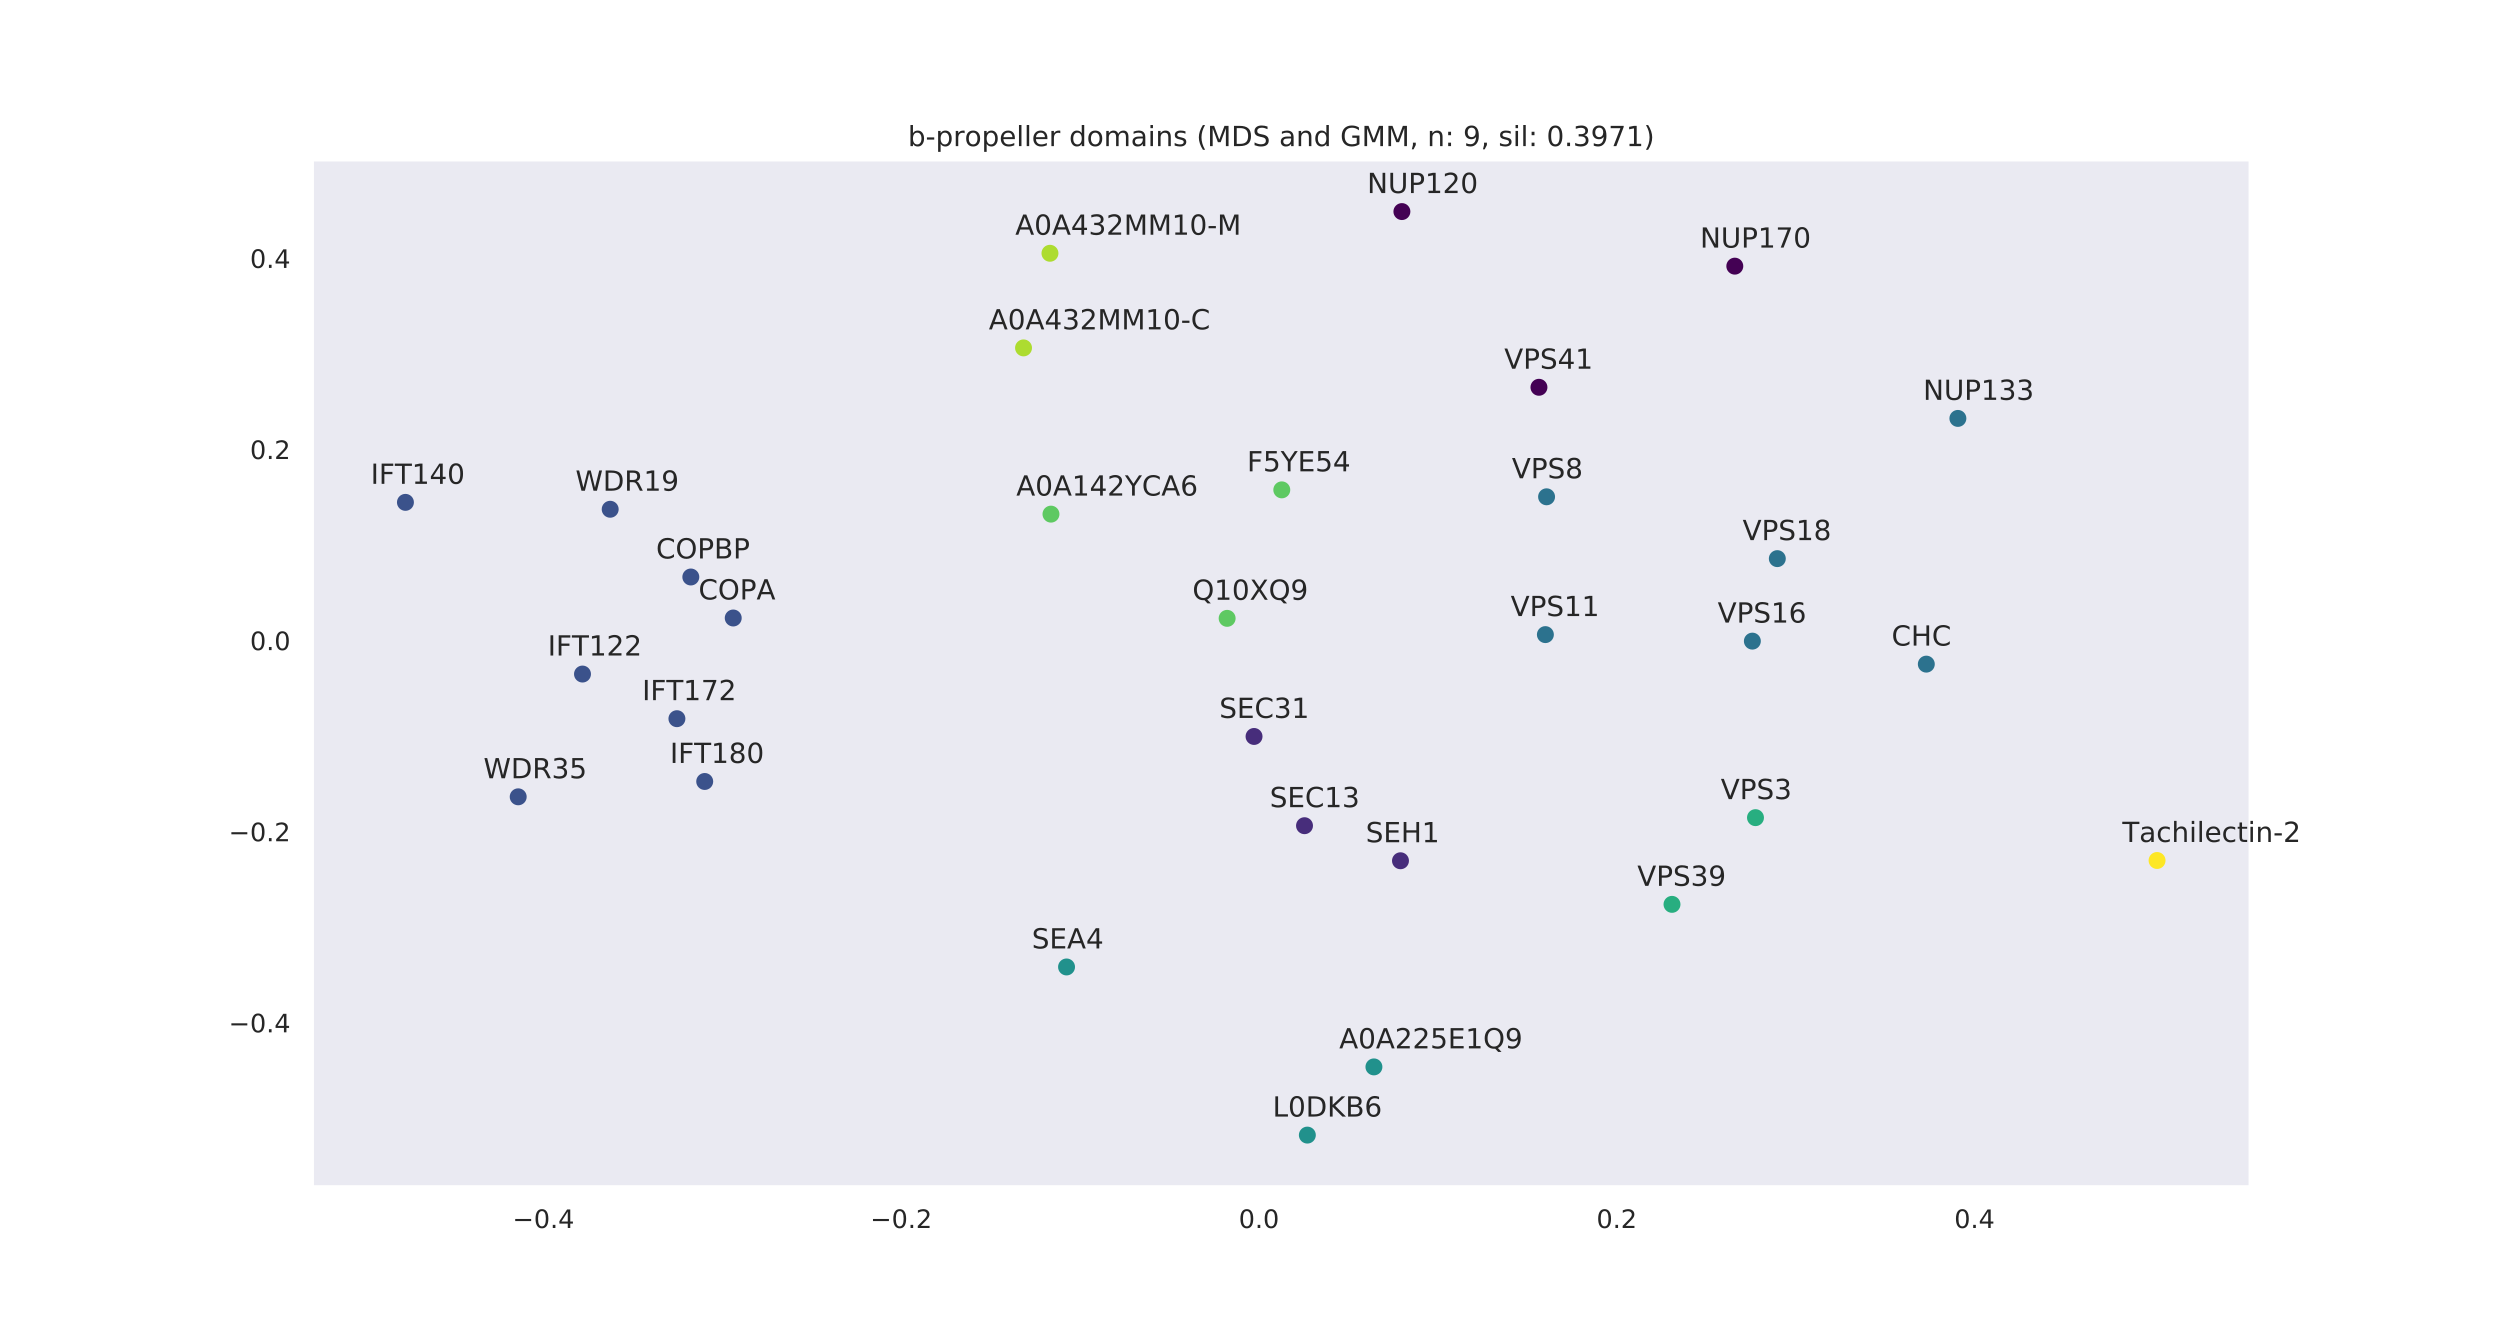 <?xml version="1.0" encoding="utf-8" standalone="no"?>
<!DOCTYPE svg PUBLIC "-//W3C//DTD SVG 1.1//EN"
  "http://www.w3.org/Graphics/SVG/1.1/DTD/svg11.dtd">
<!-- Created with matplotlib (http://matplotlib.org/) -->
<svg height="576pt" version="1.1" viewBox="0 0 1080 576" width="1080pt" xmlns="http://www.w3.org/2000/svg" xmlns:xlink="http://www.w3.org/1999/xlink">
 <defs>
  <style type="text/css">
*{stroke-linecap:butt;stroke-linejoin:round;}
  </style>
 </defs>
 <g id="figure_1">
  <g id="patch_1">
   <path d="M 0 576 
L 1080 576 
L 1080 0 
L 0 0 
z
" style="fill:#ffffff;"/>
  </g>
  <g id="axes_1">
   <g id="patch_2">
    <path d="M 135 512.64 
L 972 512.64 
L 972 69.12 
L 135 69.12 
z
" style="fill:#eaeaf2;"/>
   </g>
   <g id="matplotlib.axis_1">
    <g id="xtick_1">
     <g id="text_1">
      <!-- −0.4 -->
      <defs>
       <path d="M 10.594 35.5 
L 73.188 35.5 
L 73.188 27.203 
L 10.594 27.203 
z
" id="DejaVuSans-2212"/>
       <path d="M 31.781 66.406 
Q 24.172 66.406 20.328 58.906 
Q 16.5 51.422 16.5 36.375 
Q 16.5 21.391 20.328 13.891 
Q 24.172 6.391 31.781 6.391 
Q 39.453 6.391 43.281 13.891 
Q 47.125 21.391 47.125 36.375 
Q 47.125 51.422 43.281 58.906 
Q 39.453 66.406 31.781 66.406 
z
M 31.781 74.219 
Q 44.047 74.219 50.516 64.516 
Q 56.984 54.828 56.984 36.375 
Q 56.984 17.969 50.516 8.266 
Q 44.047 -1.422 31.781 -1.422 
Q 19.531 -1.422 13.062 8.266 
Q 6.594 17.969 6.594 36.375 
Q 6.594 54.828 13.062 64.516 
Q 19.531 74.219 31.781 74.219 
z
" id="DejaVuSans-30"/>
       <path d="M 10.688 12.406 
L 21 12.406 
L 21 0 
L 10.688 0 
z
" id="DejaVuSans-2e"/>
       <path d="M 37.797 64.312 
L 12.891 25.391 
L 37.797 25.391 
z
M 35.203 72.906 
L 47.609 72.906 
L 47.609 25.391 
L 58.016 25.391 
L 58.016 17.188 
L 47.609 17.188 
L 47.609 0 
L 37.797 0 
L 37.797 17.188 
L 4.891 17.188 
L 4.891 26.703 
z
" id="DejaVuSans-34"/>
      </defs>
      <g style="fill:#262626;" transform="translate(221.406 530.498)scale(0.11 -0.11)">
       <use xlink:href="#DejaVuSans-2212"/>
       <use x="83.789" xlink:href="#DejaVuSans-30"/>
       <use x="147.412" xlink:href="#DejaVuSans-2e"/>
       <use x="179.199" xlink:href="#DejaVuSans-34"/>
      </g>
     </g>
    </g>
    <g id="xtick_2">
     <g id="text_2">
      <!-- −0.2 -->
      <defs>
       <path d="M 19.188 8.297 
L 53.609 8.297 
L 53.609 0 
L 7.328 0 
L 7.328 8.297 
Q 12.938 14.109 22.625 23.891 
Q 32.328 33.688 34.812 36.531 
Q 39.547 41.844 41.422 45.531 
Q 43.312 49.219 43.312 52.781 
Q 43.312 58.594 39.234 62.25 
Q 35.156 65.922 28.609 65.922 
Q 23.969 65.922 18.812 64.312 
Q 13.672 62.703 7.812 59.422 
L 7.812 69.391 
Q 13.766 71.781 18.938 73 
Q 24.125 74.219 28.422 74.219 
Q 39.75 74.219 46.484 68.547 
Q 53.219 62.891 53.219 53.422 
Q 53.219 48.922 51.531 44.891 
Q 49.859 40.875 45.406 35.406 
Q 44.188 33.984 37.641 27.219 
Q 31.109 20.453 19.188 8.297 
z
" id="DejaVuSans-32"/>
      </defs>
      <g style="fill:#262626;" transform="translate(375.964 530.498)scale(0.11 -0.11)">
       <use xlink:href="#DejaVuSans-2212"/>
       <use x="83.789" xlink:href="#DejaVuSans-30"/>
       <use x="147.412" xlink:href="#DejaVuSans-2e"/>
       <use x="179.199" xlink:href="#DejaVuSans-32"/>
      </g>
     </g>
    </g>
    <g id="xtick_3">
     <g id="text_3">
      <!-- 0.0 -->
      <g style="fill:#262626;" transform="translate(535.131 530.498)scale(0.11 -0.11)">
       <use xlink:href="#DejaVuSans-30"/>
       <use x="63.623" xlink:href="#DejaVuSans-2e"/>
       <use x="95.41" xlink:href="#DejaVuSans-30"/>
      </g>
     </g>
    </g>
    <g id="xtick_4">
     <g id="text_4">
      <!-- 0.2 -->
      <g style="fill:#262626;" transform="translate(689.689 530.498)scale(0.11 -0.11)">
       <use xlink:href="#DejaVuSans-30"/>
       <use x="63.623" xlink:href="#DejaVuSans-2e"/>
       <use x="95.41" xlink:href="#DejaVuSans-32"/>
      </g>
     </g>
    </g>
    <g id="xtick_5">
     <g id="text_5">
      <!-- 0.4 -->
      <g style="fill:#262626;" transform="translate(844.247 530.498)scale(0.11 -0.11)">
       <use xlink:href="#DejaVuSans-30"/>
       <use x="63.623" xlink:href="#DejaVuSans-2e"/>
       <use x="95.41" xlink:href="#DejaVuSans-34"/>
      </g>
     </g>
    </g>
   </g>
   <g id="matplotlib.axis_2">
    <g id="ytick_1">
     <g id="text_6">
      <!-- −0.4 -->
      <g style="fill:#262626;" transform="translate(98.789 445.972)scale(0.11 -0.11)">
       <use xlink:href="#DejaVuSans-2212"/>
       <use x="83.789" xlink:href="#DejaVuSans-30"/>
       <use x="147.412" xlink:href="#DejaVuSans-2e"/>
       <use x="179.199" xlink:href="#DejaVuSans-34"/>
      </g>
     </g>
    </g>
    <g id="ytick_2">
     <g id="text_7">
      <!-- −0.2 -->
      <g style="fill:#262626;" transform="translate(98.789 363.415)scale(0.11 -0.11)">
       <use xlink:href="#DejaVuSans-2212"/>
       <use x="83.789" xlink:href="#DejaVuSans-30"/>
       <use x="147.412" xlink:href="#DejaVuSans-2e"/>
       <use x="179.199" xlink:href="#DejaVuSans-32"/>
      </g>
     </g>
    </g>
    <g id="ytick_3">
     <g id="text_8">
      <!-- 0.0 -->
      <g style="fill:#262626;" transform="translate(108.007 280.858)scale(0.11 -0.11)">
       <use xlink:href="#DejaVuSans-30"/>
       <use x="63.623" xlink:href="#DejaVuSans-2e"/>
       <use x="95.41" xlink:href="#DejaVuSans-30"/>
      </g>
     </g>
    </g>
    <g id="ytick_4">
     <g id="text_9">
      <!-- 0.2 -->
      <g style="fill:#262626;" transform="translate(108.007 198.301)scale(0.11 -0.11)">
       <use xlink:href="#DejaVuSans-30"/>
       <use x="63.623" xlink:href="#DejaVuSans-2e"/>
       <use x="95.41" xlink:href="#DejaVuSans-32"/>
      </g>
     </g>
    </g>
    <g id="ytick_5">
     <g id="text_10">
      <!-- 0.4 -->
      <g style="fill:#262626;" transform="translate(108.007 115.744)scale(0.11 -0.11)">
       <use xlink:href="#DejaVuSans-30"/>
       <use x="63.623" xlink:href="#DejaVuSans-2e"/>
       <use x="95.41" xlink:href="#DejaVuSans-34"/>
      </g>
     </g>
    </g>
   </g>
   <g id="PathCollection_1">
    <defs>
     <path d="M 0 3.162 
C 0.839 3.162 1.643 2.829 2.236 2.236 
C 2.829 1.643 3.162 0.839 3.162 0 
C 3.162 -0.839 2.829 -1.643 2.236 -2.236 
C 1.643 -2.829 0.839 -3.162 0 -3.162 
C -0.839 -3.162 -1.643 -2.829 -2.236 -2.236 
C -2.829 -1.643 -3.162 -0.839 -3.162 0 
C -3.162 0.839 -2.829 1.643 -2.236 2.236 
C -1.643 2.829 -0.839 3.162 0 3.162 
z
" id="C0_0_faa1dab205"/>
    </defs>
    <g clip-path="url(#p17bbb1ad29)">
     <use style="fill:#5ec962;stroke:#5ec962;" x="454.021" xlink:href="#C0_0_faa1dab205" y="222.105"/>
    </g>
    <g clip-path="url(#p17bbb1ad29)">
     <use style="fill:#5ec962;stroke:#5ec962;" x="553.731" xlink:href="#C0_0_faa1dab205" y="211.621"/>
    </g>
    <g clip-path="url(#p17bbb1ad29)">
     <use style="fill:#21918c;stroke:#21918c;" x="593.536" xlink:href="#C0_0_faa1dab205" y="460.901"/>
    </g>
    <g clip-path="url(#p17bbb1ad29)">
     <use style="fill:#21918c;stroke:#21918c;" x="564.773" xlink:href="#C0_0_faa1dab205" y="490.361"/>
    </g>
    <g clip-path="url(#p17bbb1ad29)">
     <use style="fill:#5ec962;stroke:#5ec962;" x="530.123" xlink:href="#C0_0_faa1dab205" y="267.127"/>
    </g>
    <g clip-path="url(#p17bbb1ad29)">
     <use style="fill:#addc30;stroke:#addc30;" x="453.582" xlink:href="#C0_0_faa1dab205" y="109.415"/>
    </g>
    <g clip-path="url(#p17bbb1ad29)">
     <use style="fill:#addc30;stroke:#addc30;" x="442.166" xlink:href="#C0_0_faa1dab205" y="150.292"/>
    </g>
    <g clip-path="url(#p17bbb1ad29)">
     <use style="fill:#472d7b;stroke:#472d7b;" x="541.747" xlink:href="#C0_0_faa1dab205" y="318.151"/>
    </g>
    <g clip-path="url(#p17bbb1ad29)">
     <use style="fill:#472d7b;stroke:#472d7b;" x="563.548" xlink:href="#C0_0_faa1dab205" y="356.701"/>
    </g>
    <g clip-path="url(#p17bbb1ad29)">
     <use style="fill:#472d7b;stroke:#472d7b;" x="605.009" xlink:href="#C0_0_faa1dab205" y="371.848"/>
    </g>
    <g clip-path="url(#p17bbb1ad29)">
     <use style="fill:#21918c;stroke:#21918c;" x="460.747" xlink:href="#C0_0_faa1dab205" y="417.729"/>
    </g>
    <g clip-path="url(#p17bbb1ad29)">
     <use style="fill:#3b528b;stroke:#3b528b;" x="316.755" xlink:href="#C0_0_faa1dab205" y="266.974"/>
    </g>
    <g clip-path="url(#p17bbb1ad29)">
     <use style="fill:#3b528b;stroke:#3b528b;" x="298.434" xlink:href="#C0_0_faa1dab205" y="249.26"/>
    </g>
    <g clip-path="url(#p17bbb1ad29)">
     <use style="fill:#440154;stroke:#440154;" x="605.62" xlink:href="#C0_0_faa1dab205" y="91.399"/>
    </g>
    <g clip-path="url(#p17bbb1ad29)">
     <use style="fill:#440154;stroke:#440154;" x="749.435" xlink:href="#C0_0_faa1dab205" y="114.978"/>
    </g>
    <g clip-path="url(#p17bbb1ad29)">
     <use style="fill:#2c728e;stroke:#2c728e;" x="845.806" xlink:href="#C0_0_faa1dab205" y="180.755"/>
    </g>
    <g clip-path="url(#p17bbb1ad29)">
     <use style="fill:#3b528b;stroke:#3b528b;" x="292.429" xlink:href="#C0_0_faa1dab205" y="310.472"/>
    </g>
    <g clip-path="url(#p17bbb1ad29)">
     <use style="fill:#3b528b;stroke:#3b528b;" x="304.433" xlink:href="#C0_0_faa1dab205" y="337.6"/>
    </g>
    <g clip-path="url(#p17bbb1ad29)">
     <use style="fill:#3b528b;stroke:#3b528b;" x="175.148" xlink:href="#C0_0_faa1dab205" y="217.019"/>
    </g>
    <g clip-path="url(#p17bbb1ad29)">
     <use style="fill:#3b528b;stroke:#3b528b;" x="251.637" xlink:href="#C0_0_faa1dab205" y="291.19"/>
    </g>
    <g clip-path="url(#p17bbb1ad29)">
     <use style="fill:#3b528b;stroke:#3b528b;" x="263.601" xlink:href="#C0_0_faa1dab205" y="220"/>
    </g>
    <g clip-path="url(#p17bbb1ad29)">
     <use style="fill:#3b528b;stroke:#3b528b;" x="223.864" xlink:href="#C0_0_faa1dab205" y="344.224"/>
    </g>
    <g clip-path="url(#p17bbb1ad29)">
     <use style="fill:#440154;stroke:#440154;" x="664.826" xlink:href="#C0_0_faa1dab205" y="167.307"/>
    </g>
    <g clip-path="url(#p17bbb1ad29)">
     <use style="fill:#28ae80;stroke:#28ae80;" x="722.303" xlink:href="#C0_0_faa1dab205" y="390.682"/>
    </g>
    <g clip-path="url(#p17bbb1ad29)">
     <use style="fill:#2c728e;stroke:#2c728e;" x="767.8" xlink:href="#C0_0_faa1dab205" y="241.329"/>
    </g>
    <g clip-path="url(#p17bbb1ad29)">
     <use style="fill:#2c728e;stroke:#2c728e;" x="667.605" xlink:href="#C0_0_faa1dab205" y="274.151"/>
    </g>
    <g clip-path="url(#p17bbb1ad29)">
     <use style="fill:#2c728e;stroke:#2c728e;" x="757.021" xlink:href="#C0_0_faa1dab205" y="276.965"/>
    </g>
    <g clip-path="url(#p17bbb1ad29)">
     <use style="fill:#2c728e;stroke:#2c728e;" x="668.121" xlink:href="#C0_0_faa1dab205" y="214.617"/>
    </g>
    <g clip-path="url(#p17bbb1ad29)">
     <use style="fill:#28ae80;stroke:#28ae80;" x="758.369" xlink:href="#C0_0_faa1dab205" y="353.223"/>
    </g>
    <g clip-path="url(#p17bbb1ad29)">
     <use style="fill:#2c728e;stroke:#2c728e;" x="832.167" xlink:href="#C0_0_faa1dab205" y="286.904"/>
    </g>
    <g clip-path="url(#p17bbb1ad29)">
     <use style="fill:#fde725;stroke:#fde725;" x="931.852" xlink:href="#C0_0_faa1dab205" y="371.734"/>
    </g>
   </g>
   <g id="patch_3">
    <path d="M 135 512.64 
L 135 69.12 
" style="fill:none;stroke:#ffffff;stroke-linecap:square;stroke-linejoin:miter;stroke-width:1.25;"/>
   </g>
   <g id="patch_4">
    <path d="M 972 512.64 
L 972 69.12 
" style="fill:none;stroke:#ffffff;stroke-linecap:square;stroke-linejoin:miter;stroke-width:1.25;"/>
   </g>
   <g id="patch_5">
    <path d="M 135 512.64 
L 972 512.64 
" style="fill:none;stroke:#ffffff;stroke-linecap:square;stroke-linejoin:miter;stroke-width:1.25;"/>
   </g>
   <g id="patch_6">
    <path d="M 135 69.12 
L 972 69.12 
" style="fill:none;stroke:#ffffff;stroke-linecap:square;stroke-linejoin:miter;stroke-width:1.25;"/>
   </g>
   <g id="text_11">
    <!-- A0A142YCA6 -->
    <defs>
     <path d="M 34.188 63.188 
L 20.797 26.906 
L 47.609 26.906 
z
M 28.609 72.906 
L 39.797 72.906 
L 67.578 0 
L 57.328 0 
L 50.688 18.703 
L 17.828 18.703 
L 11.188 0 
L 0.781 0 
z
" id="DejaVuSans-41"/>
     <path d="M 12.406 8.297 
L 28.516 8.297 
L 28.516 63.922 
L 10.984 60.406 
L 10.984 69.391 
L 28.422 72.906 
L 38.281 72.906 
L 38.281 8.297 
L 54.391 8.297 
L 54.391 0 
L 12.406 0 
z
" id="DejaVuSans-31"/>
     <path d="M -0.203 72.906 
L 10.406 72.906 
L 30.609 42.922 
L 50.688 72.906 
L 61.281 72.906 
L 35.5 34.719 
L 35.5 0 
L 25.594 0 
L 25.594 34.719 
z
" id="DejaVuSans-59"/>
     <path d="M 64.406 67.281 
L 64.406 56.891 
Q 59.422 61.531 53.781 63.812 
Q 48.141 66.109 41.797 66.109 
Q 29.297 66.109 22.656 58.469 
Q 16.016 50.828 16.016 36.375 
Q 16.016 21.969 22.656 14.328 
Q 29.297 6.688 41.797 6.688 
Q 48.141 6.688 53.781 8.984 
Q 59.422 11.281 64.406 15.922 
L 64.406 5.609 
Q 59.234 2.094 53.438 0.328 
Q 47.656 -1.422 41.219 -1.422 
Q 24.656 -1.422 15.125 8.703 
Q 5.609 18.844 5.609 36.375 
Q 5.609 53.953 15.125 64.078 
Q 24.656 74.219 41.219 74.219 
Q 47.75 74.219 53.531 72.484 
Q 59.328 70.75 64.406 67.281 
z
" id="DejaVuSans-43"/>
     <path d="M 33.016 40.375 
Q 26.375 40.375 22.484 35.828 
Q 18.609 31.297 18.609 23.391 
Q 18.609 15.531 22.484 10.953 
Q 26.375 6.391 33.016 6.391 
Q 39.656 6.391 43.531 10.953 
Q 47.406 15.531 47.406 23.391 
Q 47.406 31.297 43.531 35.828 
Q 39.656 40.375 33.016 40.375 
z
M 52.594 71.297 
L 52.594 62.312 
Q 48.875 64.062 45.094 64.984 
Q 41.312 65.922 37.594 65.922 
Q 27.828 65.922 22.672 59.328 
Q 17.531 52.734 16.797 39.406 
Q 19.672 43.656 24.016 45.922 
Q 28.375 48.188 33.594 48.188 
Q 44.578 48.188 50.953 41.516 
Q 57.328 34.859 57.328 23.391 
Q 57.328 12.156 50.688 5.359 
Q 44.047 -1.422 33.016 -1.422 
Q 20.359 -1.422 13.672 8.266 
Q 6.984 17.969 6.984 36.375 
Q 6.984 53.656 15.188 63.938 
Q 23.391 74.219 37.203 74.219 
Q 40.922 74.219 44.703 73.484 
Q 48.484 72.75 52.594 71.297 
z
" id="DejaVuSans-36"/>
    </defs>
    <g style="fill:#262626;" transform="translate(439.021 214.105)scale(0.12 -0.12)">
     <use xlink:href="#DejaVuSans-41"/>
     <use x="68.408" xlink:href="#DejaVuSans-30"/>
     <use x="132.031" xlink:href="#DejaVuSans-41"/>
     <use x="200.439" xlink:href="#DejaVuSans-31"/>
     <use x="264.062" xlink:href="#DejaVuSans-34"/>
     <use x="327.686" xlink:href="#DejaVuSans-32"/>
     <use x="391.309" xlink:href="#DejaVuSans-59"/>
     <use x="452.314" xlink:href="#DejaVuSans-43"/>
     <use x="522.139" xlink:href="#DejaVuSans-41"/>
     <use x="590.547" xlink:href="#DejaVuSans-36"/>
    </g>
   </g>
   <g id="text_12">
    <!-- F5YE54 -->
    <defs>
     <path d="M 9.812 72.906 
L 51.703 72.906 
L 51.703 64.594 
L 19.672 64.594 
L 19.672 43.109 
L 48.578 43.109 
L 48.578 34.812 
L 19.672 34.812 
L 19.672 0 
L 9.812 0 
z
" id="DejaVuSans-46"/>
     <path d="M 10.797 72.906 
L 49.516 72.906 
L 49.516 64.594 
L 19.828 64.594 
L 19.828 46.734 
Q 21.969 47.469 24.109 47.828 
Q 26.266 48.188 28.422 48.188 
Q 40.625 48.188 47.75 41.5 
Q 54.891 34.812 54.891 23.391 
Q 54.891 11.625 47.562 5.094 
Q 40.234 -1.422 26.906 -1.422 
Q 22.312 -1.422 17.547 -0.641 
Q 12.797 0.141 7.719 1.703 
L 7.719 11.625 
Q 12.109 9.234 16.797 8.062 
Q 21.484 6.891 26.703 6.891 
Q 35.156 6.891 40.078 11.328 
Q 45.016 15.766 45.016 23.391 
Q 45.016 31 40.078 35.438 
Q 35.156 39.891 26.703 39.891 
Q 22.75 39.891 18.812 39.016 
Q 14.891 38.141 10.797 36.281 
z
" id="DejaVuSans-35"/>
     <path d="M 9.812 72.906 
L 55.906 72.906 
L 55.906 64.594 
L 19.672 64.594 
L 19.672 43.016 
L 54.391 43.016 
L 54.391 34.719 
L 19.672 34.719 
L 19.672 8.297 
L 56.781 8.297 
L 56.781 0 
L 9.812 0 
z
" id="DejaVuSans-45"/>
    </defs>
    <g style="fill:#262626;" transform="translate(538.731 203.621)scale(0.12 -0.12)">
     <use xlink:href="#DejaVuSans-46"/>
     <use x="57.52" xlink:href="#DejaVuSans-35"/>
     <use x="121.143" xlink:href="#DejaVuSans-59"/>
     <use x="182.227" xlink:href="#DejaVuSans-45"/>
     <use x="245.41" xlink:href="#DejaVuSans-35"/>
     <use x="309.033" xlink:href="#DejaVuSans-34"/>
    </g>
   </g>
   <g id="text_13">
    <!-- A0A225E1Q9 -->
    <defs>
     <path d="M 39.406 66.219 
Q 28.656 66.219 22.328 58.203 
Q 16.016 50.203 16.016 36.375 
Q 16.016 22.609 22.328 14.594 
Q 28.656 6.594 39.406 6.594 
Q 50.141 6.594 56.422 14.594 
Q 62.703 22.609 62.703 36.375 
Q 62.703 50.203 56.422 58.203 
Q 50.141 66.219 39.406 66.219 
z
M 53.219 1.312 
L 66.219 -12.891 
L 54.297 -12.891 
L 43.5 -1.219 
Q 41.891 -1.312 41.031 -1.359 
Q 40.188 -1.422 39.406 -1.422 
Q 24.031 -1.422 14.812 8.859 
Q 5.609 19.141 5.609 36.375 
Q 5.609 53.656 14.812 63.938 
Q 24.031 74.219 39.406 74.219 
Q 54.734 74.219 63.906 63.938 
Q 73.094 53.656 73.094 36.375 
Q 73.094 23.688 67.984 14.641 
Q 62.891 5.609 53.219 1.312 
z
" id="DejaVuSans-51"/>
     <path d="M 10.984 1.516 
L 10.984 10.5 
Q 14.703 8.734 18.5 7.812 
Q 22.312 6.891 25.984 6.891 
Q 35.75 6.891 40.891 13.453 
Q 46.047 20.016 46.781 33.406 
Q 43.953 29.203 39.594 26.953 
Q 35.25 24.703 29.984 24.703 
Q 19.047 24.703 12.672 31.312 
Q 6.297 37.938 6.297 49.422 
Q 6.297 60.641 12.938 67.422 
Q 19.578 74.219 30.609 74.219 
Q 43.266 74.219 49.922 64.516 
Q 56.594 54.828 56.594 36.375 
Q 56.594 19.141 48.406 8.859 
Q 40.234 -1.422 26.422 -1.422 
Q 22.703 -1.422 18.891 -0.688 
Q 15.094 0.047 10.984 1.516 
z
M 30.609 32.422 
Q 37.25 32.422 41.125 36.953 
Q 45.016 41.5 45.016 49.422 
Q 45.016 57.281 41.125 61.844 
Q 37.25 66.406 30.609 66.406 
Q 23.969 66.406 20.094 61.844 
Q 16.219 57.281 16.219 49.422 
Q 16.219 41.5 20.094 36.953 
Q 23.969 32.422 30.609 32.422 
z
" id="DejaVuSans-39"/>
    </defs>
    <g style="fill:#262626;" transform="translate(578.536 452.901)scale(0.12 -0.12)">
     <use xlink:href="#DejaVuSans-41"/>
     <use x="68.408" xlink:href="#DejaVuSans-30"/>
     <use x="132.031" xlink:href="#DejaVuSans-41"/>
     <use x="200.439" xlink:href="#DejaVuSans-32"/>
     <use x="264.062" xlink:href="#DejaVuSans-32"/>
     <use x="327.686" xlink:href="#DejaVuSans-35"/>
     <use x="391.309" xlink:href="#DejaVuSans-45"/>
     <use x="454.492" xlink:href="#DejaVuSans-31"/>
     <use x="518.115" xlink:href="#DejaVuSans-51"/>
     <use x="596.826" xlink:href="#DejaVuSans-39"/>
    </g>
   </g>
   <g id="text_14">
    <!-- L0DKB6 -->
    <defs>
     <path d="M 9.812 72.906 
L 19.672 72.906 
L 19.672 8.297 
L 55.172 8.297 
L 55.172 0 
L 9.812 0 
z
" id="DejaVuSans-4c"/>
     <path d="M 19.672 64.797 
L 19.672 8.109 
L 31.594 8.109 
Q 46.688 8.109 53.688 14.938 
Q 60.688 21.781 60.688 36.531 
Q 60.688 51.172 53.688 57.984 
Q 46.688 64.797 31.594 64.797 
z
M 9.812 72.906 
L 30.078 72.906 
Q 51.266 72.906 61.172 64.094 
Q 71.094 55.281 71.094 36.531 
Q 71.094 17.672 61.125 8.828 
Q 51.172 0 30.078 0 
L 9.812 0 
z
" id="DejaVuSans-44"/>
     <path d="M 9.812 72.906 
L 19.672 72.906 
L 19.672 42.094 
L 52.391 72.906 
L 65.094 72.906 
L 28.906 38.922 
L 67.672 0 
L 54.688 0 
L 19.672 35.109 
L 19.672 0 
L 9.812 0 
z
" id="DejaVuSans-4b"/>
     <path d="M 19.672 34.812 
L 19.672 8.109 
L 35.5 8.109 
Q 43.453 8.109 47.281 11.406 
Q 51.125 14.703 51.125 21.484 
Q 51.125 28.328 47.281 31.562 
Q 43.453 34.812 35.5 34.812 
z
M 19.672 64.797 
L 19.672 42.828 
L 34.281 42.828 
Q 41.5 42.828 45.031 45.531 
Q 48.578 48.25 48.578 53.812 
Q 48.578 59.328 45.031 62.062 
Q 41.5 64.797 34.281 64.797 
z
M 9.812 72.906 
L 35.016 72.906 
Q 46.297 72.906 52.391 68.219 
Q 58.5 63.531 58.5 54.891 
Q 58.5 48.188 55.375 44.234 
Q 52.25 40.281 46.188 39.312 
Q 53.469 37.75 57.5 32.781 
Q 61.531 27.828 61.531 20.406 
Q 61.531 10.641 54.891 5.312 
Q 48.25 0 35.984 0 
L 9.812 0 
z
" id="DejaVuSans-42"/>
    </defs>
    <g style="fill:#262626;" transform="translate(549.773 482.361)scale(0.12 -0.12)">
     <use xlink:href="#DejaVuSans-4c"/>
     <use x="55.713" xlink:href="#DejaVuSans-30"/>
     <use x="119.336" xlink:href="#DejaVuSans-44"/>
     <use x="196.338" xlink:href="#DejaVuSans-4b"/>
     <use x="261.914" xlink:href="#DejaVuSans-42"/>
     <use x="330.518" xlink:href="#DejaVuSans-36"/>
    </g>
   </g>
   <g id="text_15">
    <!-- Q10XQ9 -->
    <defs>
     <path d="M 6.297 72.906 
L 16.891 72.906 
L 35.016 45.797 
L 53.219 72.906 
L 63.812 72.906 
L 40.375 37.891 
L 65.375 0 
L 54.781 0 
L 34.281 31 
L 13.625 0 
L 2.984 0 
L 29 38.922 
z
" id="DejaVuSans-58"/>
    </defs>
    <g style="fill:#262626;" transform="translate(515.123 259.127)scale(0.12 -0.12)">
     <use xlink:href="#DejaVuSans-51"/>
     <use x="78.711" xlink:href="#DejaVuSans-31"/>
     <use x="142.334" xlink:href="#DejaVuSans-30"/>
     <use x="205.957" xlink:href="#DejaVuSans-58"/>
     <use x="274.463" xlink:href="#DejaVuSans-51"/>
     <use x="353.174" xlink:href="#DejaVuSans-39"/>
    </g>
   </g>
   <g id="text_16">
    <!-- A0A432MM10-M -->
    <defs>
     <path d="M 40.578 39.312 
Q 47.656 37.797 51.625 33 
Q 55.609 28.219 55.609 21.188 
Q 55.609 10.406 48.188 4.484 
Q 40.766 -1.422 27.094 -1.422 
Q 22.516 -1.422 17.656 -0.516 
Q 12.797 0.391 7.625 2.203 
L 7.625 11.719 
Q 11.719 9.328 16.594 8.109 
Q 21.484 6.891 26.812 6.891 
Q 36.078 6.891 40.938 10.547 
Q 45.797 14.203 45.797 21.188 
Q 45.797 27.641 41.281 31.266 
Q 36.766 34.906 28.719 34.906 
L 20.219 34.906 
L 20.219 43.016 
L 29.109 43.016 
Q 36.375 43.016 40.234 45.922 
Q 44.094 48.828 44.094 54.297 
Q 44.094 59.906 40.109 62.906 
Q 36.141 65.922 28.719 65.922 
Q 24.656 65.922 20.016 65.031 
Q 15.375 64.156 9.812 62.312 
L 9.812 71.094 
Q 15.438 72.656 20.344 73.438 
Q 25.25 74.219 29.594 74.219 
Q 40.828 74.219 47.359 69.109 
Q 53.906 64.016 53.906 55.328 
Q 53.906 49.266 50.438 45.094 
Q 46.969 40.922 40.578 39.312 
z
" id="DejaVuSans-33"/>
     <path d="M 9.812 72.906 
L 24.516 72.906 
L 43.109 23.297 
L 61.812 72.906 
L 76.516 72.906 
L 76.516 0 
L 66.891 0 
L 66.891 64.016 
L 48.094 14.016 
L 38.188 14.016 
L 19.391 64.016 
L 19.391 0 
L 9.812 0 
z
" id="DejaVuSans-4d"/>
     <path d="M 4.891 31.391 
L 31.203 31.391 
L 31.203 23.391 
L 4.891 23.391 
z
" id="DejaVuSans-2d"/>
    </defs>
    <g style="fill:#262626;" transform="translate(438.582 101.415)scale(0.12 -0.12)">
     <use xlink:href="#DejaVuSans-41"/>
     <use x="68.408" xlink:href="#DejaVuSans-30"/>
     <use x="132.031" xlink:href="#DejaVuSans-41"/>
     <use x="200.439" xlink:href="#DejaVuSans-34"/>
     <use x="264.062" xlink:href="#DejaVuSans-33"/>
     <use x="327.686" xlink:href="#DejaVuSans-32"/>
     <use x="391.309" xlink:href="#DejaVuSans-4d"/>
     <use x="477.588" xlink:href="#DejaVuSans-4d"/>
     <use x="563.867" xlink:href="#DejaVuSans-31"/>
     <use x="627.49" xlink:href="#DejaVuSans-30"/>
     <use x="691.113" xlink:href="#DejaVuSans-2d"/>
     <use x="727.197" xlink:href="#DejaVuSans-4d"/>
    </g>
   </g>
   <g id="text_17">
    <!-- A0A432MM10-C -->
    <g style="fill:#262626;" transform="translate(427.166 142.292)scale(0.12 -0.12)">
     <use xlink:href="#DejaVuSans-41"/>
     <use x="68.408" xlink:href="#DejaVuSans-30"/>
     <use x="132.031" xlink:href="#DejaVuSans-41"/>
     <use x="200.439" xlink:href="#DejaVuSans-34"/>
     <use x="264.062" xlink:href="#DejaVuSans-33"/>
     <use x="327.686" xlink:href="#DejaVuSans-32"/>
     <use x="391.309" xlink:href="#DejaVuSans-4d"/>
     <use x="477.588" xlink:href="#DejaVuSans-4d"/>
     <use x="563.867" xlink:href="#DejaVuSans-31"/>
     <use x="627.49" xlink:href="#DejaVuSans-30"/>
     <use x="691.113" xlink:href="#DejaVuSans-2d"/>
     <use x="727.197" xlink:href="#DejaVuSans-43"/>
    </g>
   </g>
   <g id="text_18">
    <!-- SEC31 -->
    <defs>
     <path d="M 53.516 70.516 
L 53.516 60.891 
Q 47.906 63.578 42.922 64.891 
Q 37.938 66.219 33.297 66.219 
Q 25.25 66.219 20.875 63.094 
Q 16.5 59.969 16.5 54.203 
Q 16.5 49.359 19.406 46.891 
Q 22.312 44.438 30.422 42.922 
L 36.375 41.703 
Q 47.406 39.594 52.656 34.297 
Q 57.906 29 57.906 20.125 
Q 57.906 9.516 50.797 4.047 
Q 43.703 -1.422 29.984 -1.422 
Q 24.812 -1.422 18.969 -0.25 
Q 13.141 0.922 6.891 3.219 
L 6.891 13.375 
Q 12.891 10.016 18.656 8.297 
Q 24.422 6.594 29.984 6.594 
Q 38.422 6.594 43.016 9.906 
Q 47.609 13.234 47.609 19.391 
Q 47.609 24.75 44.312 27.781 
Q 41.016 30.812 33.5 32.328 
L 27.484 33.5 
Q 16.453 35.688 11.516 40.375 
Q 6.594 45.062 6.594 53.422 
Q 6.594 63.094 13.406 68.656 
Q 20.219 74.219 32.172 74.219 
Q 37.312 74.219 42.625 73.281 
Q 47.953 72.359 53.516 70.516 
z
" id="DejaVuSans-53"/>
    </defs>
    <g style="fill:#262626;" transform="translate(526.747 310.151)scale(0.12 -0.12)">
     <use xlink:href="#DejaVuSans-53"/>
     <use x="63.477" xlink:href="#DejaVuSans-45"/>
     <use x="126.66" xlink:href="#DejaVuSans-43"/>
     <use x="196.484" xlink:href="#DejaVuSans-33"/>
     <use x="260.107" xlink:href="#DejaVuSans-31"/>
    </g>
   </g>
   <g id="text_19">
    <!-- SEC13 -->
    <g style="fill:#262626;" transform="translate(548.548 348.701)scale(0.12 -0.12)">
     <use xlink:href="#DejaVuSans-53"/>
     <use x="63.477" xlink:href="#DejaVuSans-45"/>
     <use x="126.66" xlink:href="#DejaVuSans-43"/>
     <use x="196.484" xlink:href="#DejaVuSans-31"/>
     <use x="260.107" xlink:href="#DejaVuSans-33"/>
    </g>
   </g>
   <g id="text_20">
    <!-- SEH1 -->
    <defs>
     <path d="M 9.812 72.906 
L 19.672 72.906 
L 19.672 43.016 
L 55.516 43.016 
L 55.516 72.906 
L 65.375 72.906 
L 65.375 0 
L 55.516 0 
L 55.516 34.719 
L 19.672 34.719 
L 19.672 0 
L 9.812 0 
z
" id="DejaVuSans-48"/>
    </defs>
    <g style="fill:#262626;" transform="translate(590.009 363.848)scale(0.12 -0.12)">
     <use xlink:href="#DejaVuSans-53"/>
     <use x="63.477" xlink:href="#DejaVuSans-45"/>
     <use x="126.66" xlink:href="#DejaVuSans-48"/>
     <use x="201.855" xlink:href="#DejaVuSans-31"/>
    </g>
   </g>
   <g id="text_21">
    <!-- SEA4 -->
    <g style="fill:#262626;" transform="translate(445.747 409.729)scale(0.12 -0.12)">
     <use xlink:href="#DejaVuSans-53"/>
     <use x="63.477" xlink:href="#DejaVuSans-45"/>
     <use x="126.66" xlink:href="#DejaVuSans-41"/>
     <use x="195.068" xlink:href="#DejaVuSans-34"/>
    </g>
   </g>
   <g id="text_22">
    <!-- COPA -->
    <defs>
     <path d="M 39.406 66.219 
Q 28.656 66.219 22.328 58.203 
Q 16.016 50.203 16.016 36.375 
Q 16.016 22.609 22.328 14.594 
Q 28.656 6.594 39.406 6.594 
Q 50.141 6.594 56.422 14.594 
Q 62.703 22.609 62.703 36.375 
Q 62.703 50.203 56.422 58.203 
Q 50.141 66.219 39.406 66.219 
z
M 39.406 74.219 
Q 54.734 74.219 63.906 63.938 
Q 73.094 53.656 73.094 36.375 
Q 73.094 19.141 63.906 8.859 
Q 54.734 -1.422 39.406 -1.422 
Q 24.031 -1.422 14.812 8.828 
Q 5.609 19.094 5.609 36.375 
Q 5.609 53.656 14.812 63.938 
Q 24.031 74.219 39.406 74.219 
z
" id="DejaVuSans-4f"/>
     <path d="M 19.672 64.797 
L 19.672 37.406 
L 32.078 37.406 
Q 38.969 37.406 42.719 40.969 
Q 46.484 44.531 46.484 51.125 
Q 46.484 57.672 42.719 61.234 
Q 38.969 64.797 32.078 64.797 
z
M 9.812 72.906 
L 32.078 72.906 
Q 44.344 72.906 50.609 67.359 
Q 56.891 61.812 56.891 51.125 
Q 56.891 40.328 50.609 34.812 
Q 44.344 29.297 32.078 29.297 
L 19.672 29.297 
L 19.672 0 
L 9.812 0 
z
" id="DejaVuSans-50"/>
    </defs>
    <g style="fill:#262626;" transform="translate(301.755 258.974)scale(0.12 -0.12)">
     <use xlink:href="#DejaVuSans-43"/>
     <use x="69.824" xlink:href="#DejaVuSans-4f"/>
     <use x="148.535" xlink:href="#DejaVuSans-50"/>
     <use x="208.744" xlink:href="#DejaVuSans-41"/>
    </g>
   </g>
   <g id="text_23">
    <!-- COPBP -->
    <g style="fill:#262626;" transform="translate(283.434 241.26)scale(0.12 -0.12)">
     <use xlink:href="#DejaVuSans-43"/>
     <use x="69.824" xlink:href="#DejaVuSans-4f"/>
     <use x="148.535" xlink:href="#DejaVuSans-50"/>
     <use x="208.838" xlink:href="#DejaVuSans-42"/>
     <use x="277.441" xlink:href="#DejaVuSans-50"/>
    </g>
   </g>
   <g id="text_24">
    <!-- NUP120 -->
    <defs>
     <path d="M 9.812 72.906 
L 23.094 72.906 
L 55.422 11.922 
L 55.422 72.906 
L 64.984 72.906 
L 64.984 0 
L 51.703 0 
L 19.391 60.984 
L 19.391 0 
L 9.812 0 
z
" id="DejaVuSans-4e"/>
     <path d="M 8.688 72.906 
L 18.609 72.906 
L 18.609 28.609 
Q 18.609 16.891 22.844 11.734 
Q 27.094 6.594 36.625 6.594 
Q 46.094 6.594 50.344 11.734 
Q 54.594 16.891 54.594 28.609 
L 54.594 72.906 
L 64.5 72.906 
L 64.5 27.391 
Q 64.5 13.141 57.438 5.859 
Q 50.391 -1.422 36.625 -1.422 
Q 22.797 -1.422 15.734 5.859 
Q 8.688 13.141 8.688 27.391 
z
" id="DejaVuSans-55"/>
    </defs>
    <g style="fill:#262626;" transform="translate(590.62 83.399)scale(0.12 -0.12)">
     <use xlink:href="#DejaVuSans-4e"/>
     <use x="74.805" xlink:href="#DejaVuSans-55"/>
     <use x="147.998" xlink:href="#DejaVuSans-50"/>
     <use x="208.301" xlink:href="#DejaVuSans-31"/>
     <use x="271.924" xlink:href="#DejaVuSans-32"/>
     <use x="335.547" xlink:href="#DejaVuSans-30"/>
    </g>
   </g>
   <g id="text_25">
    <!-- NUP170 -->
    <defs>
     <path d="M 8.203 72.906 
L 55.078 72.906 
L 55.078 68.703 
L 28.609 0 
L 18.312 0 
L 43.219 64.594 
L 8.203 64.594 
z
" id="DejaVuSans-37"/>
    </defs>
    <g style="fill:#262626;" transform="translate(734.435 106.978)scale(0.12 -0.12)">
     <use xlink:href="#DejaVuSans-4e"/>
     <use x="74.805" xlink:href="#DejaVuSans-55"/>
     <use x="147.998" xlink:href="#DejaVuSans-50"/>
     <use x="208.301" xlink:href="#DejaVuSans-31"/>
     <use x="271.924" xlink:href="#DejaVuSans-37"/>
     <use x="335.547" xlink:href="#DejaVuSans-30"/>
    </g>
   </g>
   <g id="text_26">
    <!-- NUP133 -->
    <g style="fill:#262626;" transform="translate(830.806 172.755)scale(0.12 -0.12)">
     <use xlink:href="#DejaVuSans-4e"/>
     <use x="74.805" xlink:href="#DejaVuSans-55"/>
     <use x="147.998" xlink:href="#DejaVuSans-50"/>
     <use x="208.301" xlink:href="#DejaVuSans-31"/>
     <use x="271.924" xlink:href="#DejaVuSans-33"/>
     <use x="335.547" xlink:href="#DejaVuSans-33"/>
    </g>
   </g>
   <g id="text_27">
    <!-- IFT172 -->
    <defs>
     <path d="M 9.812 72.906 
L 19.672 72.906 
L 19.672 0 
L 9.812 0 
z
" id="DejaVuSans-49"/>
     <path d="M -0.297 72.906 
L 61.375 72.906 
L 61.375 64.594 
L 35.5 64.594 
L 35.5 0 
L 25.594 0 
L 25.594 64.594 
L -0.297 64.594 
z
" id="DejaVuSans-54"/>
    </defs>
    <g style="fill:#262626;" transform="translate(277.429 302.472)scale(0.12 -0.12)">
     <use xlink:href="#DejaVuSans-49"/>
     <use x="29.492" xlink:href="#DejaVuSans-46"/>
     <use x="86.996" xlink:href="#DejaVuSans-54"/>
     <use x="148.08" xlink:href="#DejaVuSans-31"/>
     <use x="211.703" xlink:href="#DejaVuSans-37"/>
     <use x="275.326" xlink:href="#DejaVuSans-32"/>
    </g>
   </g>
   <g id="text_28">
    <!-- IFT180 -->
    <defs>
     <path d="M 31.781 34.625 
Q 24.75 34.625 20.719 30.859 
Q 16.703 27.094 16.703 20.516 
Q 16.703 13.922 20.719 10.156 
Q 24.75 6.391 31.781 6.391 
Q 38.812 6.391 42.859 10.172 
Q 46.922 13.969 46.922 20.516 
Q 46.922 27.094 42.891 30.859 
Q 38.875 34.625 31.781 34.625 
z
M 21.922 38.812 
Q 15.578 40.375 12.031 44.719 
Q 8.5 49.078 8.5 55.328 
Q 8.5 64.062 14.719 69.141 
Q 20.953 74.219 31.781 74.219 
Q 42.672 74.219 48.875 69.141 
Q 55.078 64.062 55.078 55.328 
Q 55.078 49.078 51.531 44.719 
Q 48 40.375 41.703 38.812 
Q 48.828 37.156 52.797 32.312 
Q 56.781 27.484 56.781 20.516 
Q 56.781 9.906 50.312 4.234 
Q 43.844 -1.422 31.781 -1.422 
Q 19.734 -1.422 13.25 4.234 
Q 6.781 9.906 6.781 20.516 
Q 6.781 27.484 10.781 32.312 
Q 14.797 37.156 21.922 38.812 
z
M 18.312 54.391 
Q 18.312 48.734 21.844 45.562 
Q 25.391 42.391 31.781 42.391 
Q 38.141 42.391 41.719 45.562 
Q 45.312 48.734 45.312 54.391 
Q 45.312 60.062 41.719 63.234 
Q 38.141 66.406 31.781 66.406 
Q 25.391 66.406 21.844 63.234 
Q 18.312 60.062 18.312 54.391 
z
" id="DejaVuSans-38"/>
    </defs>
    <g style="fill:#262626;" transform="translate(289.433 329.6)scale(0.12 -0.12)">
     <use xlink:href="#DejaVuSans-49"/>
     <use x="29.492" xlink:href="#DejaVuSans-46"/>
     <use x="86.996" xlink:href="#DejaVuSans-54"/>
     <use x="148.08" xlink:href="#DejaVuSans-31"/>
     <use x="211.703" xlink:href="#DejaVuSans-38"/>
     <use x="275.326" xlink:href="#DejaVuSans-30"/>
    </g>
   </g>
   <g id="text_29">
    <!-- IFT140 -->
    <g style="fill:#262626;" transform="translate(160.148 209.019)scale(0.12 -0.12)">
     <use xlink:href="#DejaVuSans-49"/>
     <use x="29.492" xlink:href="#DejaVuSans-46"/>
     <use x="86.996" xlink:href="#DejaVuSans-54"/>
     <use x="148.08" xlink:href="#DejaVuSans-31"/>
     <use x="211.703" xlink:href="#DejaVuSans-34"/>
     <use x="275.326" xlink:href="#DejaVuSans-30"/>
    </g>
   </g>
   <g id="text_30">
    <!-- IFT122 -->
    <g style="fill:#262626;" transform="translate(236.637 283.19)scale(0.12 -0.12)">
     <use xlink:href="#DejaVuSans-49"/>
     <use x="29.492" xlink:href="#DejaVuSans-46"/>
     <use x="86.996" xlink:href="#DejaVuSans-54"/>
     <use x="148.08" xlink:href="#DejaVuSans-31"/>
     <use x="211.703" xlink:href="#DejaVuSans-32"/>
     <use x="275.326" xlink:href="#DejaVuSans-32"/>
    </g>
   </g>
   <g id="text_31">
    <!-- WDR19 -->
    <defs>
     <path d="M 3.328 72.906 
L 13.281 72.906 
L 28.609 11.281 
L 43.891 72.906 
L 54.984 72.906 
L 70.312 11.281 
L 85.594 72.906 
L 95.609 72.906 
L 77.297 0 
L 64.891 0 
L 49.516 63.281 
L 33.984 0 
L 21.578 0 
z
" id="DejaVuSans-57"/>
     <path d="M 44.391 34.188 
Q 47.562 33.109 50.562 29.594 
Q 53.562 26.078 56.594 19.922 
L 66.609 0 
L 56 0 
L 46.688 18.703 
Q 43.062 26.031 39.672 28.422 
Q 36.281 30.812 30.422 30.812 
L 19.672 30.812 
L 19.672 0 
L 9.812 0 
L 9.812 72.906 
L 32.078 72.906 
Q 44.578 72.906 50.734 67.672 
Q 56.891 62.453 56.891 51.906 
Q 56.891 45.016 53.688 40.469 
Q 50.484 35.938 44.391 34.188 
z
M 19.672 64.797 
L 19.672 38.922 
L 32.078 38.922 
Q 39.203 38.922 42.844 42.219 
Q 46.484 45.516 46.484 51.906 
Q 46.484 58.297 42.844 61.547 
Q 39.203 64.797 32.078 64.797 
z
" id="DejaVuSans-52"/>
    </defs>
    <g style="fill:#262626;" transform="translate(248.601 212)scale(0.12 -0.12)">
     <use xlink:href="#DejaVuSans-57"/>
     <use x="98.877" xlink:href="#DejaVuSans-44"/>
     <use x="175.879" xlink:href="#DejaVuSans-52"/>
     <use x="245.361" xlink:href="#DejaVuSans-31"/>
     <use x="308.984" xlink:href="#DejaVuSans-39"/>
    </g>
   </g>
   <g id="text_32">
    <!-- WDR35 -->
    <g style="fill:#262626;" transform="translate(208.864 336.224)scale(0.12 -0.12)">
     <use xlink:href="#DejaVuSans-57"/>
     <use x="98.877" xlink:href="#DejaVuSans-44"/>
     <use x="175.879" xlink:href="#DejaVuSans-52"/>
     <use x="245.361" xlink:href="#DejaVuSans-33"/>
     <use x="308.984" xlink:href="#DejaVuSans-35"/>
    </g>
   </g>
   <g id="text_33">
    <!-- VPS41 -->
    <defs>
     <path d="M 28.609 0 
L 0.781 72.906 
L 11.078 72.906 
L 34.188 11.531 
L 57.328 72.906 
L 67.578 72.906 
L 39.797 0 
z
" id="DejaVuSans-56"/>
    </defs>
    <g style="fill:#262626;" transform="translate(649.826 159.307)scale(0.12 -0.12)">
     <use xlink:href="#DejaVuSans-56"/>
     <use x="68.408" xlink:href="#DejaVuSans-50"/>
     <use x="128.711" xlink:href="#DejaVuSans-53"/>
     <use x="192.188" xlink:href="#DejaVuSans-34"/>
     <use x="255.811" xlink:href="#DejaVuSans-31"/>
    </g>
   </g>
   <g id="text_34">
    <!-- VPS39 -->
    <g style="fill:#262626;" transform="translate(707.303 382.682)scale(0.12 -0.12)">
     <use xlink:href="#DejaVuSans-56"/>
     <use x="68.408" xlink:href="#DejaVuSans-50"/>
     <use x="128.711" xlink:href="#DejaVuSans-53"/>
     <use x="192.188" xlink:href="#DejaVuSans-33"/>
     <use x="255.811" xlink:href="#DejaVuSans-39"/>
    </g>
   </g>
   <g id="text_35">
    <!-- VPS18 -->
    <g style="fill:#262626;" transform="translate(752.8 233.329)scale(0.12 -0.12)">
     <use xlink:href="#DejaVuSans-56"/>
     <use x="68.408" xlink:href="#DejaVuSans-50"/>
     <use x="128.711" xlink:href="#DejaVuSans-53"/>
     <use x="192.188" xlink:href="#DejaVuSans-31"/>
     <use x="255.811" xlink:href="#DejaVuSans-38"/>
    </g>
   </g>
   <g id="text_36">
    <!-- VPS11 -->
    <g style="fill:#262626;" transform="translate(652.605 266.151)scale(0.12 -0.12)">
     <use xlink:href="#DejaVuSans-56"/>
     <use x="68.408" xlink:href="#DejaVuSans-50"/>
     <use x="128.711" xlink:href="#DejaVuSans-53"/>
     <use x="192.188" xlink:href="#DejaVuSans-31"/>
     <use x="255.811" xlink:href="#DejaVuSans-31"/>
    </g>
   </g>
   <g id="text_37">
    <!-- VPS16 -->
    <g style="fill:#262626;" transform="translate(742.021 268.965)scale(0.12 -0.12)">
     <use xlink:href="#DejaVuSans-56"/>
     <use x="68.408" xlink:href="#DejaVuSans-50"/>
     <use x="128.711" xlink:href="#DejaVuSans-53"/>
     <use x="192.188" xlink:href="#DejaVuSans-31"/>
     <use x="255.811" xlink:href="#DejaVuSans-36"/>
    </g>
   </g>
   <g id="text_38">
    <!-- VPS8 -->
    <g style="fill:#262626;" transform="translate(653.121 206.617)scale(0.12 -0.12)">
     <use xlink:href="#DejaVuSans-56"/>
     <use x="68.408" xlink:href="#DejaVuSans-50"/>
     <use x="128.711" xlink:href="#DejaVuSans-53"/>
     <use x="192.188" xlink:href="#DejaVuSans-38"/>
    </g>
   </g>
   <g id="text_39">
    <!-- VPS3 -->
    <g style="fill:#262626;" transform="translate(743.369 345.223)scale(0.12 -0.12)">
     <use xlink:href="#DejaVuSans-56"/>
     <use x="68.408" xlink:href="#DejaVuSans-50"/>
     <use x="128.711" xlink:href="#DejaVuSans-53"/>
     <use x="192.188" xlink:href="#DejaVuSans-33"/>
    </g>
   </g>
   <g id="text_40">
    <!-- CHC -->
    <g style="fill:#262626;" transform="translate(817.167 278.904)scale(0.12 -0.12)">
     <use xlink:href="#DejaVuSans-43"/>
     <use x="69.824" xlink:href="#DejaVuSans-48"/>
     <use x="145.02" xlink:href="#DejaVuSans-43"/>
    </g>
   </g>
   <g id="text_41">
    <!-- Tachilectin-2 -->
    <defs>
     <path d="M 34.281 27.484 
Q 23.391 27.484 19.188 25 
Q 14.984 22.516 14.984 16.5 
Q 14.984 11.719 18.141 8.906 
Q 21.297 6.109 26.703 6.109 
Q 34.188 6.109 38.703 11.406 
Q 43.219 16.703 43.219 25.484 
L 43.219 27.484 
z
M 52.203 31.203 
L 52.203 0 
L 43.219 0 
L 43.219 8.297 
Q 40.141 3.328 35.547 0.953 
Q 30.953 -1.422 24.312 -1.422 
Q 15.922 -1.422 10.953 3.297 
Q 6 8.016 6 15.922 
Q 6 25.141 12.172 29.828 
Q 18.359 34.516 30.609 34.516 
L 43.219 34.516 
L 43.219 35.406 
Q 43.219 41.609 39.141 45 
Q 35.062 48.391 27.688 48.391 
Q 23 48.391 18.547 47.266 
Q 14.109 46.141 10.016 43.891 
L 10.016 52.203 
Q 14.938 54.109 19.578 55.047 
Q 24.219 56 28.609 56 
Q 40.484 56 46.344 49.844 
Q 52.203 43.703 52.203 31.203 
z
" id="DejaVuSans-61"/>
     <path d="M 48.781 52.594 
L 48.781 44.188 
Q 44.969 46.297 41.141 47.344 
Q 37.312 48.391 33.406 48.391 
Q 24.656 48.391 19.812 42.844 
Q 14.984 37.312 14.984 27.297 
Q 14.984 17.281 19.812 11.734 
Q 24.656 6.203 33.406 6.203 
Q 37.312 6.203 41.141 7.25 
Q 44.969 8.297 48.781 10.406 
L 48.781 2.094 
Q 45.016 0.344 40.984 -0.531 
Q 36.969 -1.422 32.422 -1.422 
Q 20.062 -1.422 12.781 6.344 
Q 5.516 14.109 5.516 27.297 
Q 5.516 40.672 12.859 48.328 
Q 20.219 56 33.016 56 
Q 37.156 56 41.109 55.141 
Q 45.062 54.297 48.781 52.594 
z
" id="DejaVuSans-63"/>
     <path d="M 54.891 33.016 
L 54.891 0 
L 45.906 0 
L 45.906 32.719 
Q 45.906 40.484 42.875 44.328 
Q 39.844 48.188 33.797 48.188 
Q 26.516 48.188 22.312 43.547 
Q 18.109 38.922 18.109 30.906 
L 18.109 0 
L 9.078 0 
L 9.078 75.984 
L 18.109 75.984 
L 18.109 46.188 
Q 21.344 51.125 25.703 53.562 
Q 30.078 56 35.797 56 
Q 45.219 56 50.047 50.172 
Q 54.891 44.344 54.891 33.016 
z
" id="DejaVuSans-68"/>
     <path d="M 9.422 54.688 
L 18.406 54.688 
L 18.406 0 
L 9.422 0 
z
M 9.422 75.984 
L 18.406 75.984 
L 18.406 64.594 
L 9.422 64.594 
z
" id="DejaVuSans-69"/>
     <path d="M 9.422 75.984 
L 18.406 75.984 
L 18.406 0 
L 9.422 0 
z
" id="DejaVuSans-6c"/>
     <path d="M 56.203 29.594 
L 56.203 25.203 
L 14.891 25.203 
Q 15.484 15.922 20.484 11.062 
Q 25.484 6.203 34.422 6.203 
Q 39.594 6.203 44.453 7.469 
Q 49.312 8.734 54.109 11.281 
L 54.109 2.781 
Q 49.266 0.734 44.188 -0.344 
Q 39.109 -1.422 33.891 -1.422 
Q 20.797 -1.422 13.156 6.188 
Q 5.516 13.812 5.516 26.812 
Q 5.516 40.234 12.766 48.109 
Q 20.016 56 32.328 56 
Q 43.359 56 49.781 48.891 
Q 56.203 41.797 56.203 29.594 
z
M 47.219 32.234 
Q 47.125 39.594 43.094 43.984 
Q 39.062 48.391 32.422 48.391 
Q 24.906 48.391 20.391 44.141 
Q 15.875 39.891 15.188 32.172 
z
" id="DejaVuSans-65"/>
     <path d="M 18.312 70.219 
L 18.312 54.688 
L 36.812 54.688 
L 36.812 47.703 
L 18.312 47.703 
L 18.312 18.016 
Q 18.312 11.328 20.141 9.422 
Q 21.969 7.516 27.594 7.516 
L 36.812 7.516 
L 36.812 0 
L 27.594 0 
Q 17.188 0 13.234 3.875 
Q 9.281 7.766 9.281 18.016 
L 9.281 47.703 
L 2.688 47.703 
L 2.688 54.688 
L 9.281 54.688 
L 9.281 70.219 
z
" id="DejaVuSans-74"/>
     <path d="M 54.891 33.016 
L 54.891 0 
L 45.906 0 
L 45.906 32.719 
Q 45.906 40.484 42.875 44.328 
Q 39.844 48.188 33.797 48.188 
Q 26.516 48.188 22.312 43.547 
Q 18.109 38.922 18.109 30.906 
L 18.109 0 
L 9.078 0 
L 9.078 54.688 
L 18.109 54.688 
L 18.109 46.188 
Q 21.344 51.125 25.703 53.562 
Q 30.078 56 35.797 56 
Q 45.219 56 50.047 50.172 
Q 54.891 44.344 54.891 33.016 
z
" id="DejaVuSans-6e"/>
    </defs>
    <g style="fill:#262626;" transform="translate(916.852 363.734)scale(0.12 -0.12)">
     <use xlink:href="#DejaVuSans-54"/>
     <use x="60.834" xlink:href="#DejaVuSans-61"/>
     <use x="122.113" xlink:href="#DejaVuSans-63"/>
     <use x="177.094" xlink:href="#DejaVuSans-68"/>
     <use x="240.473" xlink:href="#DejaVuSans-69"/>
     <use x="268.256" xlink:href="#DejaVuSans-6c"/>
     <use x="296.039" xlink:href="#DejaVuSans-65"/>
     <use x="357.562" xlink:href="#DejaVuSans-63"/>
     <use x="412.543" xlink:href="#DejaVuSans-74"/>
     <use x="451.752" xlink:href="#DejaVuSans-69"/>
     <use x="479.535" xlink:href="#DejaVuSans-6e"/>
     <use x="542.914" xlink:href="#DejaVuSans-2d"/>
     <use x="578.998" xlink:href="#DejaVuSans-32"/>
    </g>
   </g>
   <g id="text_42">
    <!-- b-propeller domains (MDS and GMM, n: 9, sil: 0.3971) -->
    <defs>
     <path d="M 48.688 27.297 
Q 48.688 37.203 44.609 42.844 
Q 40.531 48.484 33.406 48.484 
Q 26.266 48.484 22.188 42.844 
Q 18.109 37.203 18.109 27.297 
Q 18.109 17.391 22.188 11.75 
Q 26.266 6.109 33.406 6.109 
Q 40.531 6.109 44.609 11.75 
Q 48.688 17.391 48.688 27.297 
z
M 18.109 46.391 
Q 20.953 51.266 25.266 53.625 
Q 29.594 56 35.594 56 
Q 45.562 56 51.781 48.094 
Q 58.016 40.188 58.016 27.297 
Q 58.016 14.406 51.781 6.484 
Q 45.562 -1.422 35.594 -1.422 
Q 29.594 -1.422 25.266 0.953 
Q 20.953 3.328 18.109 8.203 
L 18.109 0 
L 9.078 0 
L 9.078 75.984 
L 18.109 75.984 
z
" id="DejaVuSans-62"/>
     <path d="M 18.109 8.203 
L 18.109 -20.797 
L 9.078 -20.797 
L 9.078 54.688 
L 18.109 54.688 
L 18.109 46.391 
Q 20.953 51.266 25.266 53.625 
Q 29.594 56 35.594 56 
Q 45.562 56 51.781 48.094 
Q 58.016 40.188 58.016 27.297 
Q 58.016 14.406 51.781 6.484 
Q 45.562 -1.422 35.594 -1.422 
Q 29.594 -1.422 25.266 0.953 
Q 20.953 3.328 18.109 8.203 
z
M 48.688 27.297 
Q 48.688 37.203 44.609 42.844 
Q 40.531 48.484 33.406 48.484 
Q 26.266 48.484 22.188 42.844 
Q 18.109 37.203 18.109 27.297 
Q 18.109 17.391 22.188 11.75 
Q 26.266 6.109 33.406 6.109 
Q 40.531 6.109 44.609 11.75 
Q 48.688 17.391 48.688 27.297 
z
" id="DejaVuSans-70"/>
     <path d="M 41.109 46.297 
Q 39.594 47.172 37.812 47.578 
Q 36.031 48 33.891 48 
Q 26.266 48 22.188 43.047 
Q 18.109 38.094 18.109 28.812 
L 18.109 0 
L 9.078 0 
L 9.078 54.688 
L 18.109 54.688 
L 18.109 46.188 
Q 20.953 51.172 25.484 53.578 
Q 30.031 56 36.531 56 
Q 37.453 56 38.578 55.875 
Q 39.703 55.766 41.062 55.516 
z
" id="DejaVuSans-72"/>
     <path d="M 30.609 48.391 
Q 23.391 48.391 19.188 42.75 
Q 14.984 37.109 14.984 27.297 
Q 14.984 17.484 19.156 11.844 
Q 23.344 6.203 30.609 6.203 
Q 37.797 6.203 41.984 11.859 
Q 46.188 17.531 46.188 27.297 
Q 46.188 37.016 41.984 42.703 
Q 37.797 48.391 30.609 48.391 
z
M 30.609 56 
Q 42.328 56 49.016 48.375 
Q 55.719 40.766 55.719 27.297 
Q 55.719 13.875 49.016 6.219 
Q 42.328 -1.422 30.609 -1.422 
Q 18.844 -1.422 12.172 6.219 
Q 5.516 13.875 5.516 27.297 
Q 5.516 40.766 12.172 48.375 
Q 18.844 56 30.609 56 
z
" id="DejaVuSans-6f"/>
     <path id="DejaVuSans-20"/>
     <path d="M 45.406 46.391 
L 45.406 75.984 
L 54.391 75.984 
L 54.391 0 
L 45.406 0 
L 45.406 8.203 
Q 42.578 3.328 38.25 0.953 
Q 33.938 -1.422 27.875 -1.422 
Q 17.969 -1.422 11.734 6.484 
Q 5.516 14.406 5.516 27.297 
Q 5.516 40.188 11.734 48.094 
Q 17.969 56 27.875 56 
Q 33.938 56 38.25 53.625 
Q 42.578 51.266 45.406 46.391 
z
M 14.797 27.297 
Q 14.797 17.391 18.875 11.75 
Q 22.953 6.109 30.078 6.109 
Q 37.203 6.109 41.297 11.75 
Q 45.406 17.391 45.406 27.297 
Q 45.406 37.203 41.297 42.844 
Q 37.203 48.484 30.078 48.484 
Q 22.953 48.484 18.875 42.844 
Q 14.797 37.203 14.797 27.297 
z
" id="DejaVuSans-64"/>
     <path d="M 52 44.188 
Q 55.375 50.25 60.062 53.125 
Q 64.75 56 71.094 56 
Q 79.641 56 84.281 50.016 
Q 88.922 44.047 88.922 33.016 
L 88.922 0 
L 79.891 0 
L 79.891 32.719 
Q 79.891 40.578 77.094 44.375 
Q 74.312 48.188 68.609 48.188 
Q 61.625 48.188 57.562 43.547 
Q 53.516 38.922 53.516 30.906 
L 53.516 0 
L 44.484 0 
L 44.484 32.719 
Q 44.484 40.625 41.703 44.406 
Q 38.922 48.188 33.109 48.188 
Q 26.219 48.188 22.156 43.531 
Q 18.109 38.875 18.109 30.906 
L 18.109 0 
L 9.078 0 
L 9.078 54.688 
L 18.109 54.688 
L 18.109 46.188 
Q 21.188 51.219 25.484 53.609 
Q 29.781 56 35.688 56 
Q 41.656 56 45.828 52.969 
Q 50 49.953 52 44.188 
z
" id="DejaVuSans-6d"/>
     <path d="M 44.281 53.078 
L 44.281 44.578 
Q 40.484 46.531 36.375 47.5 
Q 32.281 48.484 27.875 48.484 
Q 21.188 48.484 17.844 46.438 
Q 14.5 44.391 14.5 40.281 
Q 14.5 37.156 16.891 35.375 
Q 19.281 33.594 26.516 31.984 
L 29.594 31.297 
Q 39.156 29.25 43.188 25.516 
Q 47.219 21.781 47.219 15.094 
Q 47.219 7.469 41.188 3.016 
Q 35.156 -1.422 24.609 -1.422 
Q 20.219 -1.422 15.453 -0.562 
Q 10.688 0.297 5.422 2 
L 5.422 11.281 
Q 10.406 8.688 15.234 7.391 
Q 20.062 6.109 24.812 6.109 
Q 31.156 6.109 34.562 8.281 
Q 37.984 10.453 37.984 14.406 
Q 37.984 18.062 35.516 20.016 
Q 33.062 21.969 24.703 23.781 
L 21.578 24.516 
Q 13.234 26.266 9.516 29.906 
Q 5.812 33.547 5.812 39.891 
Q 5.812 47.609 11.281 51.797 
Q 16.75 56 26.812 56 
Q 31.781 56 36.172 55.266 
Q 40.578 54.547 44.281 53.078 
z
" id="DejaVuSans-73"/>
     <path d="M 31 75.875 
Q 24.469 64.656 21.281 53.656 
Q 18.109 42.672 18.109 31.391 
Q 18.109 20.125 21.312 9.062 
Q 24.516 -2 31 -13.188 
L 23.188 -13.188 
Q 15.875 -1.703 12.234 9.375 
Q 8.594 20.453 8.594 31.391 
Q 8.594 42.281 12.203 53.312 
Q 15.828 64.359 23.188 75.875 
z
" id="DejaVuSans-28"/>
     <path d="M 59.516 10.406 
L 59.516 29.984 
L 43.406 29.984 
L 43.406 38.094 
L 69.281 38.094 
L 69.281 6.781 
Q 63.578 2.734 56.688 0.656 
Q 49.812 -1.422 42 -1.422 
Q 24.906 -1.422 15.25 8.562 
Q 5.609 18.562 5.609 36.375 
Q 5.609 54.25 15.25 64.234 
Q 24.906 74.219 42 74.219 
Q 49.125 74.219 55.547 72.453 
Q 61.969 70.703 67.391 67.281 
L 67.391 56.781 
Q 61.922 61.422 55.766 63.766 
Q 49.609 66.109 42.828 66.109 
Q 29.438 66.109 22.719 58.641 
Q 16.016 51.172 16.016 36.375 
Q 16.016 21.625 22.719 14.156 
Q 29.438 6.688 42.828 6.688 
Q 48.047 6.688 52.141 7.594 
Q 56.25 8.5 59.516 10.406 
z
" id="DejaVuSans-47"/>
     <path d="M 11.719 12.406 
L 22.016 12.406 
L 22.016 4 
L 14.016 -11.625 
L 7.719 -11.625 
L 11.719 4 
z
" id="DejaVuSans-2c"/>
     <path d="M 11.719 12.406 
L 22.016 12.406 
L 22.016 0 
L 11.719 0 
z
M 11.719 51.703 
L 22.016 51.703 
L 22.016 39.312 
L 11.719 39.312 
z
" id="DejaVuSans-3a"/>
     <path d="M 8.016 75.875 
L 15.828 75.875 
Q 23.141 64.359 26.781 53.312 
Q 30.422 42.281 30.422 31.391 
Q 30.422 20.453 26.781 9.375 
Q 23.141 -1.703 15.828 -13.188 
L 8.016 -13.188 
Q 14.5 -2 17.703 9.062 
Q 20.906 20.125 20.906 31.391 
Q 20.906 42.672 17.703 53.656 
Q 14.5 64.656 8.016 75.875 
z
" id="DejaVuSans-29"/>
    </defs>
    <g style="fill:#262626;" transform="translate(392.228 63.12)scale(0.12 -0.12)">
     <use xlink:href="#DejaVuSans-62"/>
     <use x="63.477" xlink:href="#DejaVuSans-2d"/>
     <use x="99.561" xlink:href="#DejaVuSans-70"/>
     <use x="163.037" xlink:href="#DejaVuSans-72"/>
     <use x="204.119" xlink:href="#DejaVuSans-6f"/>
     <use x="265.301" xlink:href="#DejaVuSans-70"/>
     <use x="328.777" xlink:href="#DejaVuSans-65"/>
     <use x="390.301" xlink:href="#DejaVuSans-6c"/>
     <use x="418.084" xlink:href="#DejaVuSans-6c"/>
     <use x="445.867" xlink:href="#DejaVuSans-65"/>
     <use x="507.391" xlink:href="#DejaVuSans-72"/>
     <use x="548.504" xlink:href="#DejaVuSans-20"/>
     <use x="580.291" xlink:href="#DejaVuSans-64"/>
     <use x="643.768" xlink:href="#DejaVuSans-6f"/>
     <use x="704.949" xlink:href="#DejaVuSans-6d"/>
     <use x="802.361" xlink:href="#DejaVuSans-61"/>
     <use x="863.641" xlink:href="#DejaVuSans-69"/>
     <use x="891.424" xlink:href="#DejaVuSans-6e"/>
     <use x="954.803" xlink:href="#DejaVuSans-73"/>
     <use x="1006.902" xlink:href="#DejaVuSans-20"/>
     <use x="1038.689" xlink:href="#DejaVuSans-28"/>
     <use x="1077.703" xlink:href="#DejaVuSans-4d"/>
     <use x="1163.982" xlink:href="#DejaVuSans-44"/>
     <use x="1240.984" xlink:href="#DejaVuSans-53"/>
     <use x="1304.461" xlink:href="#DejaVuSans-20"/>
     <use x="1336.248" xlink:href="#DejaVuSans-61"/>
     <use x="1397.527" xlink:href="#DejaVuSans-6e"/>
     <use x="1460.906" xlink:href="#DejaVuSans-64"/>
     <use x="1524.383" xlink:href="#DejaVuSans-20"/>
     <use x="1556.17" xlink:href="#DejaVuSans-47"/>
     <use x="1633.66" xlink:href="#DejaVuSans-4d"/>
     <use x="1719.939" xlink:href="#DejaVuSans-4d"/>
     <use x="1806.219" xlink:href="#DejaVuSans-2c"/>
     <use x="1838.006" xlink:href="#DejaVuSans-20"/>
     <use x="1869.793" xlink:href="#DejaVuSans-6e"/>
     <use x="1933.172" xlink:href="#DejaVuSans-3a"/>
     <use x="1966.863" xlink:href="#DejaVuSans-20"/>
     <use x="1998.65" xlink:href="#DejaVuSans-39"/>
     <use x="2062.273" xlink:href="#DejaVuSans-2c"/>
     <use x="2094.061" xlink:href="#DejaVuSans-20"/>
     <use x="2125.848" xlink:href="#DejaVuSans-73"/>
     <use x="2177.947" xlink:href="#DejaVuSans-69"/>
     <use x="2205.73" xlink:href="#DejaVuSans-6c"/>
     <use x="2233.514" xlink:href="#DejaVuSans-3a"/>
     <use x="2267.205" xlink:href="#DejaVuSans-20"/>
     <use x="2298.992" xlink:href="#DejaVuSans-30"/>
     <use x="2362.615" xlink:href="#DejaVuSans-2e"/>
     <use x="2394.402" xlink:href="#DejaVuSans-33"/>
     <use x="2458.025" xlink:href="#DejaVuSans-39"/>
     <use x="2521.648" xlink:href="#DejaVuSans-37"/>
     <use x="2585.271" xlink:href="#DejaVuSans-31"/>
     <use x="2648.895" xlink:href="#DejaVuSans-29"/>
    </g>
   </g>
  </g>
 </g>
 <defs>
  <clipPath id="p17bbb1ad29">
   <rect height="443.52" width="837" x="135" y="69.12"/>
  </clipPath>
 </defs>
</svg>

